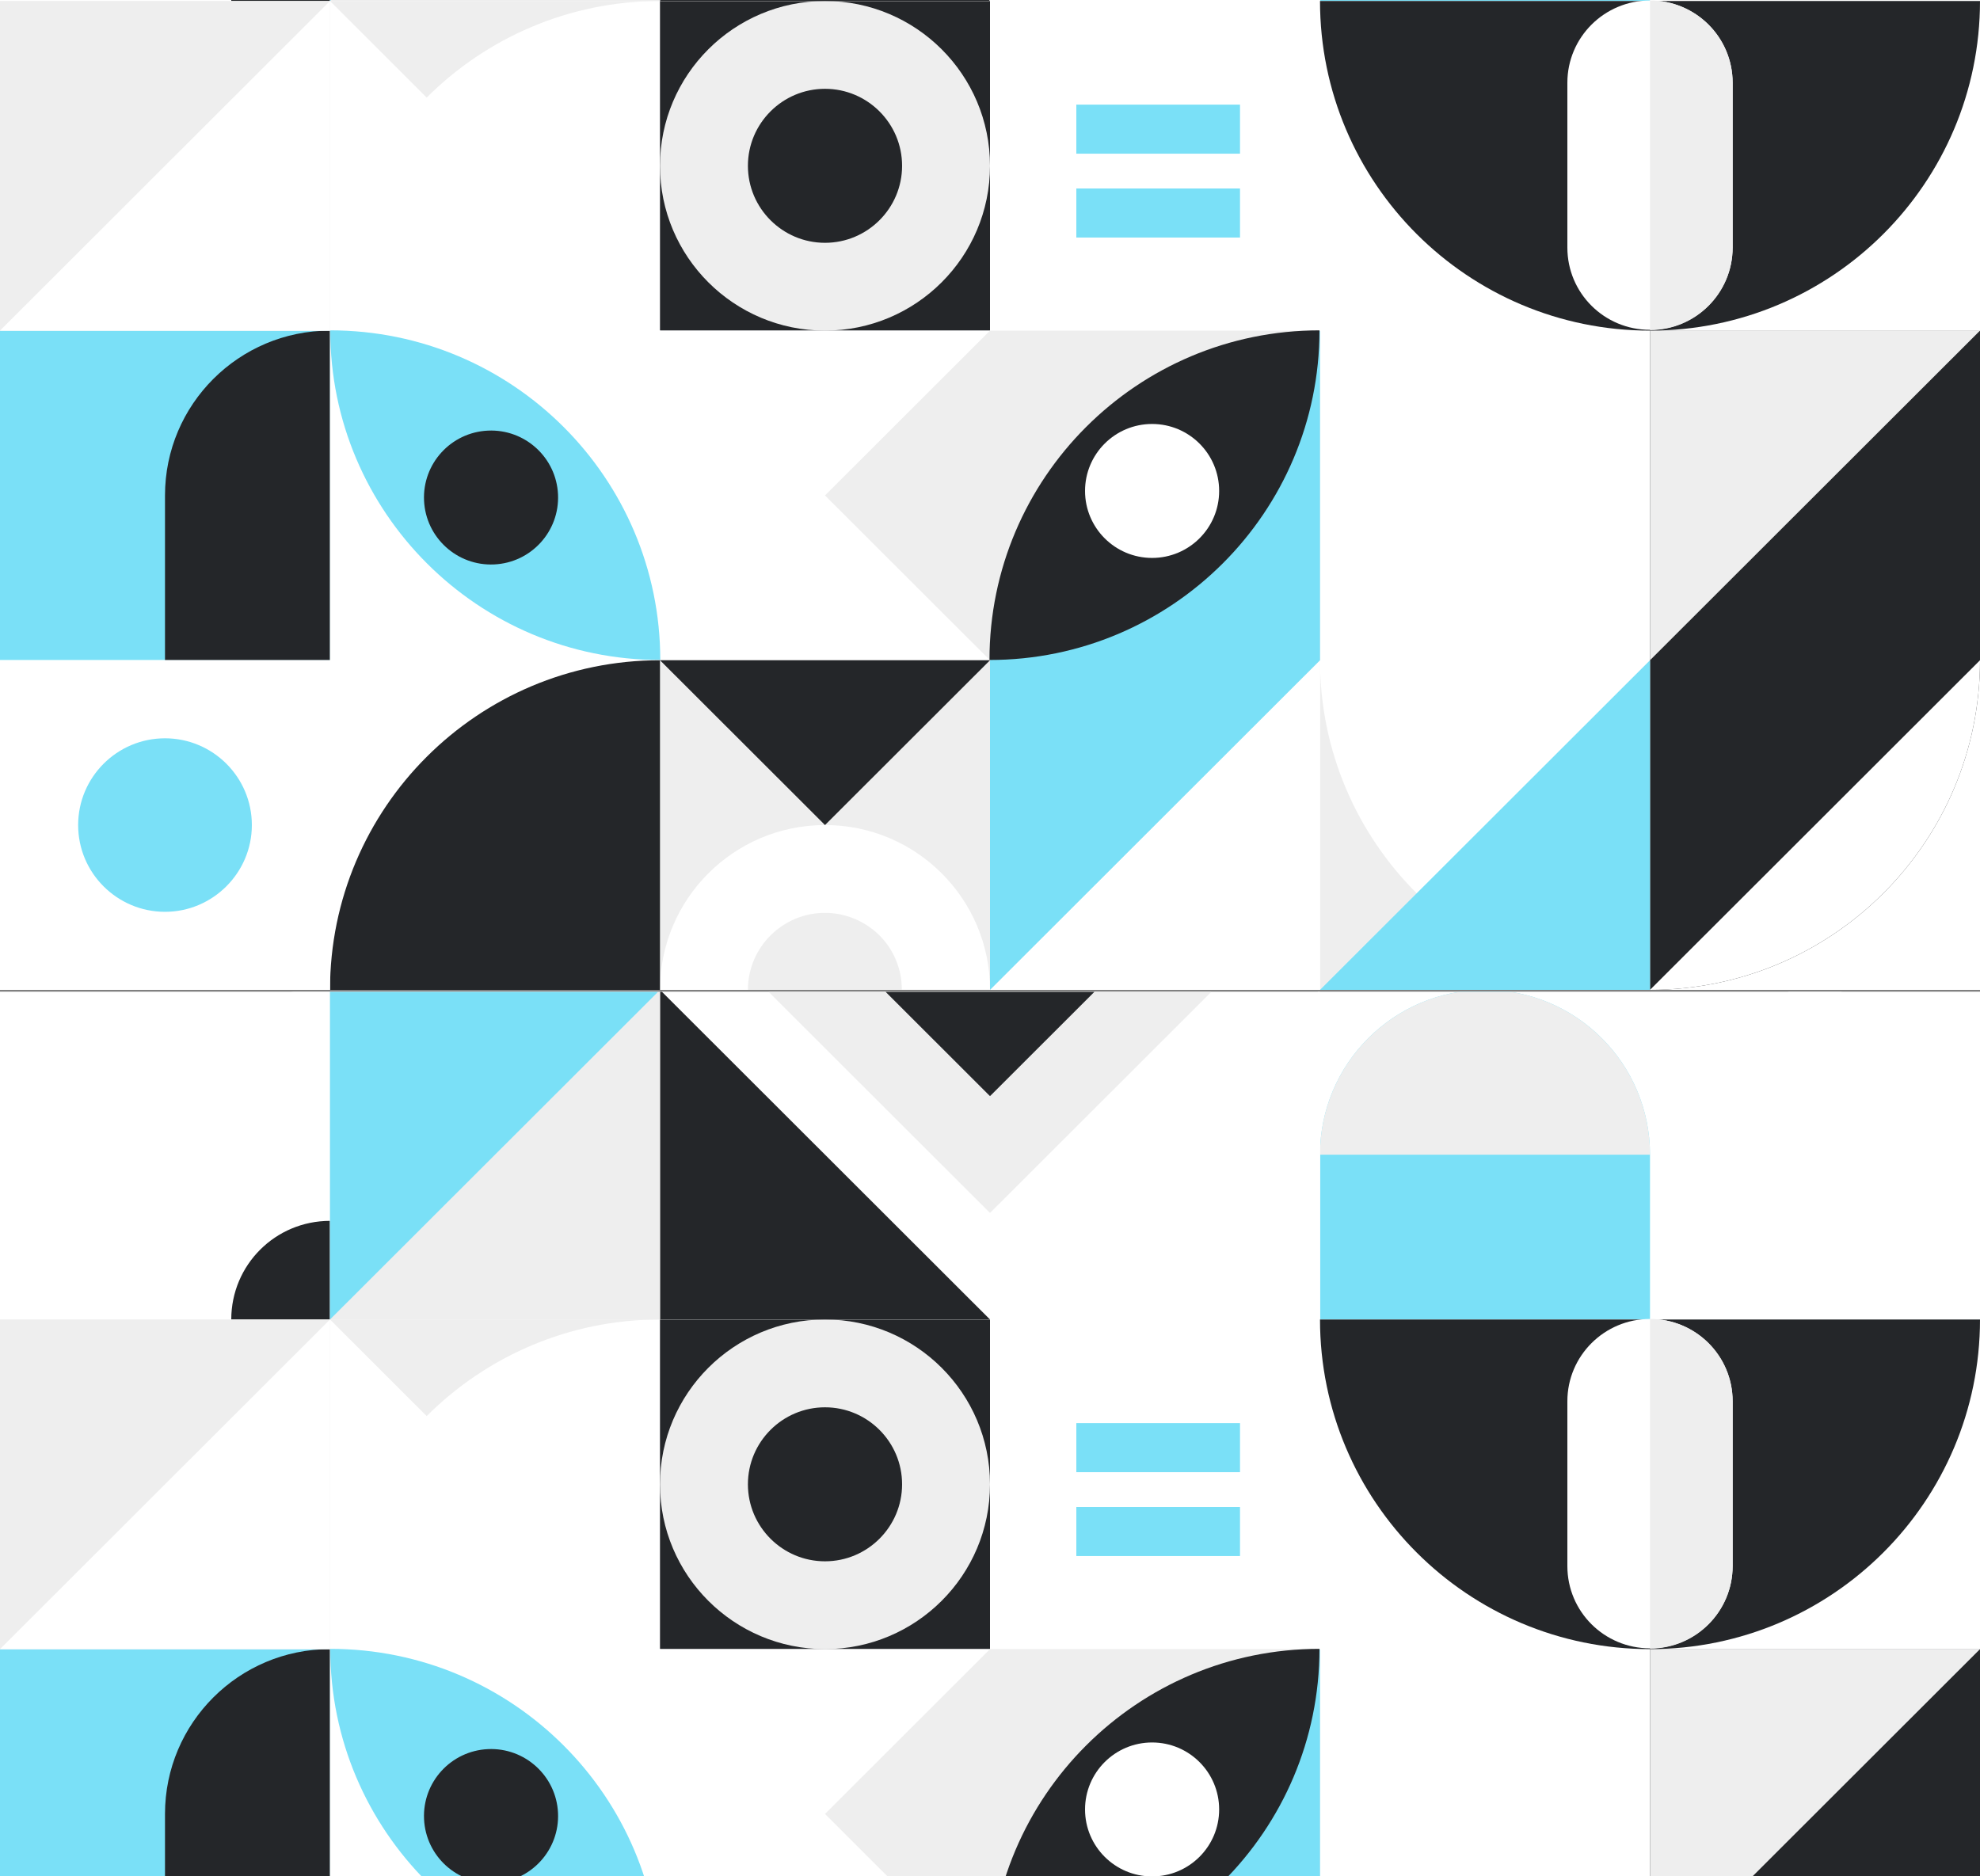 <svg width="994" height="942" viewBox="0 0 994 942" fill="none" xmlns="http://www.w3.org/2000/svg">
<rect x="0" y="0" width="994" height="942" fill="#808080" stroke="none"/>
<g clip-path="url(#clip0)">
<path d="M994 -165L6.10352e-05 -165L6.10352e-05 497L994 497L994 -165Z" fill="white"/>
<path d="M165.667 -165L6.10352e-05 -165L6.10352e-05 0.5L165.667 0.5L165.667 -165Z" fill="white"/>
<path d="M165.667 0.5L6.10352e-05 0.5C6.10352e-05 -90.856 74.219 -165 165.667 -165L165.667 0.5Z" fill="white"/>
<path d="M165.667 0.5L48.11 0.5C48.11 -64.376 100.725 -116.939 165.667 -116.939L165.667 0.5Z" fill="white"/>
<path d="M165.667 0.5L116.099 0.5C116.099 -26.907 138.232 -49.018 165.667 -49.018L165.667 0.5Z" fill="#242629"/>
<path d="M662.667 0.5L497 0.5L497 166L662.667 166L662.667 0.5Z" fill="white"/>
<path d="M622.509 52.533L540.338 52.533V77.159L622.509 77.159V52.533Z" fill="#7AE0F7"/>
<path d="M622.509 94.636L540.338 94.636V119.263L622.509 119.263V94.636Z" fill="#7AE0F7"/>
<path d="M331.333 0.5L165.667 0.5L165.667 166L331.333 166L331.333 0.5Z" fill="#EEEEEE"/>
<path d="M331.333 166L165.667 166C165.667 74.644 239.885 0.5 331.333 0.5L331.333 166Z" fill="white"/>
<path d="M497 0.5L331.333 0.5L331.333 166L497 166L497 0.5Z" fill="#242629"/>
<path d="M414.167 166C368.443 166 331.333 128.928 331.333 83.25C331.333 37.572 368.443 0.5 414.167 0.5C459.891 0.5 497 37.572 497 83.25C497 128.928 459.891 166 414.167 166Z" fill="#EEEEEE"/>
<path d="M414.167 121.911C392.829 121.911 375.467 104.566 375.467 83.25C375.467 61.933 392.829 44.589 414.167 44.589C435.505 44.589 452.867 61.933 452.867 83.25C452.867 104.566 435.505 121.911 414.167 121.911Z" fill="#242629"/>
<path d="M994 -165L828.333 -165L828.333 0.5L994 0.5L994 -165Z" fill="white"/>
<path d="M911.167 0.5C865.443 0.5 828.333 -36.572 828.333 -82.25C828.333 -127.928 865.443 -165 911.167 -165C956.891 -165 994 -127.928 994 -82.25C994 -36.572 956.891 0.5 911.167 0.5Z" fill="white"/>
<path d="M828.333 -165L662.667 -165L662.667 0.5L828.333 0.5L828.333 -165Z" fill="white"/>
<path d="M828.333 -82.25L828.333 0.5L662.667 0.5L662.667 -82.25C662.667 -127.928 699.776 -165 745.5 -165C768.428 -165 789.104 -155.732 804.08 -140.771C819.056 -125.81 828.333 -105.155 828.333 -82.25Z" fill="#7AE0F7"/>
<path d="M165.667 166L6.10352e-05 166L6.10352e-05 331.5L165.667 331.5L165.667 166Z" fill="#7AE0F7"/>
<path d="M165.667 166C119.943 166 82.833 203.072 82.833 248.75L82.833 331.5L165.667 331.5L165.667 166Z" fill="#242629"/>
<path d="M497 -165L331.333 -165L331.333 0.5L497 0.5L497 -165Z" fill="white"/>
<path d="M662.667 -165L497 -165L497 0.5L662.667 0.5L662.667 -165Z" fill="white"/>
<path d="M497 0.5L662.667 -165L662.667 0.5L497 0.5Z" fill="white"/>
<path d="M497 0.5L331.333 -165L331.333 0.5L497 0.5Z" fill="#242629"/>
<path d="M331.333 -165L165.667 -165L165.667 0.5L331.333 0.5L331.333 -165Z" fill="#EEEEEE"/>
<path d="M165.667 0.5L331.333 -165L165.667 -165L165.667 0.5Z" fill="#7AE0F7"/>
<path d="M828.333 166L662.667 166L662.667 331.5L828.333 331.5L828.333 166Z" fill="white"/>
<path d="M828.333 331.5L662.667 331.5L662.667 497L828.333 497L828.333 331.5Z" fill="white"/>
<path d="M994 166L828.333 166L828.333 331.5L994 331.5L994 166Z" fill="white"/>
<path d="M994 331.5L828.333 331.5L828.333 497L994 497L994 331.5Z" fill="white"/>
<path d="M994 331.5L828.333 331.5L828.333 497L994 497L994 331.5Z" fill="white"/>
<path d="M828.333 331.5L662.667 331.5L662.667 497L828.333 497L828.333 331.5Z" fill="#EEEEEE"/>
<path d="M828.333 166L662.667 166L662.667 331.5C662.667 422.856 736.885 497 828.333 497C919.781 497 994 422.856 994 331.5L994 166L828.333 166Z" fill="white"/>
<path d="M721.246 307.271C736.223 292.31 745.5 271.655 745.5 248.75C745.5 203.072 708.391 166 662.667 166L662.667 210.089C684.005 210.089 701.366 227.434 701.366 248.75C701.366 259.342 696.993 269.007 690.101 276.024C683.077 283.042 673.402 287.278 662.799 287.278V331.5C685.595 331.5 706.27 322.232 721.246 307.271Z" fill="white"/>
<path d="M828.333 497C919.781 497 994 422.856 994 331.5L994 166L828.333 166L828.333 497Z" fill="#242629"/>
<path d="M994 166L828.333 166L828.333 331.5L994 166Z" fill="#EEEEEE"/>
<path d="M828.333 331.5L662.667 497L828.333 497L828.333 331.5Z" fill="#7AE0F7"/>
<path d="M828.333 497C919.781 497 994 422.856 994 331.5L828.333 497Z" fill="white"/>
<path d="M828.333 0.5L662.667 0.5L662.667 166L828.333 166L828.333 0.5Z" fill="white"/>
<path d="M994 0.5L828.333 0.5L828.333 166L994 166L994 0.5Z" fill="white"/>
<path d="M828.333 0.5L662.667 0.5C662.667 91.856 736.885 166 828.333 166C919.781 166 994 91.856 994 0.5L828.333 0.5Z" fill="#242629"/>
<path d="M828.333 0.235C805.405 0.235 786.85 18.771 786.85 41.544L786.85 124.294C786.85 147.199 805.405 165.603 828.333 165.603C851.261 165.603 869.816 147.067 869.816 124.294L869.816 41.544C869.816 18.771 851.261 0.235 828.333 0.235Z" fill="white"/>
<path d="M869.816 124.294L869.816 41.544C869.816 18.639 851.262 0.235 828.333 0.235L828.333 165.735C851.262 165.735 869.816 147.199 869.816 124.294Z" fill="#EEEEEE"/>
<path d="M331.333 166L165.667 166L165.667 331.5L331.333 331.5L331.333 166Z" fill="white"/>
<path d="M497 166L331.333 166L331.333 331.5L497 331.5L497 166Z" fill="white"/>
<path d="M497 331.5L331.333 331.5L331.333 497L497 497L497 331.5Z" fill="white"/>
<path d="M662.667 166L497 166L497 331.5L662.667 331.5L662.667 166Z" fill="white"/>
<path d="M662.667 331.5L497 331.5L497 497L662.667 497L662.667 331.5Z" fill="white"/>
<path d="M497 166L331.333 331.5L331.333 497L497 497L662.667 331.5L662.667 166L497 166Z" fill="#EEEEEE"/>
<path d="M497 331.5L331.333 331.5L331.333 497L497 497L497 331.5Z" fill="#EEEEEE"/>
<path d="M331.333 331.5L165.667 166L165.667 0.5L497 331.5L331.333 331.5Z" fill="white"/>
<path d="M497 331.5L662.667 166L662.667 331.5L497 497L497 331.5Z" fill="#7AE0F7"/>
<path d="M472.746 438.479C457.77 423.518 437.095 414.25 414.167 414.25C368.443 414.25 331.333 451.322 331.333 497L375.467 497C375.467 475.683 392.829 458.339 414.167 458.339C424.769 458.339 434.444 462.708 441.469 469.593C448.493 476.61 452.734 486.275 452.734 496.867L497 496.867C497 474.095 487.723 453.44 472.746 438.479Z" fill="white"/>
<path d="M165.799 165.867C165.799 257.223 240.018 331.367 331.466 331.367C331.466 240.011 257.247 165.867 165.799 165.867Z" fill="#7AE0F7"/>
<path d="M248.072 283.394C266.644 282.531 280.998 266.791 280.135 248.239C279.271 229.686 263.516 215.346 244.944 216.209C226.373 217.071 212.018 232.811 212.882 251.363C213.746 269.916 229.501 284.257 248.072 283.394Z" fill="#242629"/>
<path d="M662.402 165.867C570.954 165.867 496.735 240.011 496.735 331.367C588.183 331.367 662.402 257.223 662.402 165.867Z" fill="#242629"/>
<path d="M578.375 280.128C596.967 280.128 612.039 265.072 612.039 246.499C612.039 227.926 596.967 212.869 578.375 212.869C559.784 212.869 544.712 227.926 544.712 246.499C544.712 265.072 559.784 280.128 578.375 280.128Z" fill="white"/>
<path d="M331.333 331.5L165.667 331.5L165.667 497L331.333 497L331.333 331.5Z" fill="white"/>
<path d="M331.333 331.5L165.667 331.5L165.667 497L331.333 331.5Z" fill="white"/>
<path d="M331.333 497L165.667 497C165.667 405.644 239.885 331.5 331.333 331.5L331.333 497Z" fill="#242629"/>
<path d="M331.333 331.5L414.167 414.25L497 331.5L331.333 331.5Z" fill="#242629"/>
<path d="M165.667 0.5L6.10352e-05 0.5L6.10352e-05 166L165.667 166L165.667 0.5Z" fill="#EEEEEE"/>
<path d="M165.667 0.5L6.10352e-05 166L165.667 166L165.667 0.5Z" fill="white"/>
<path d="M165.667 331.5L6.10352e-05 331.5L6.10352e-05 497L165.667 497L165.667 331.5Z" fill="white"/>
<path d="M165.667 331.5L6.10352e-05 497L6.10352e-05 331.5L165.667 331.5Z" fill="white"/>
<path d="M82.833 457.809C58.845 457.809 39.23 438.346 39.23 414.25C39.23 390.285 58.712 370.69 82.833 370.69C106.822 370.69 126.437 390.153 126.437 414.25C126.437 438.214 106.822 457.809 82.833 457.809Z" fill="#7AE0F7"/>
</g>
<g clip-path="url(#clip1)">
<path d="M994 497L0 497L0 1159L994 1159L994 497Z" fill="white"/>
<path d="M165.667 497L0 497L0 662.5L165.667 662.5L165.667 497Z" fill="white"/>
<path d="M165.667 662.5L0 662.5C0 571.144 74.219 497 165.667 497L165.667 662.5Z" fill="white"/>
<path d="M165.667 662.5L48.11 662.5C48.11 597.624 100.725 545.061 165.667 545.061L165.667 662.5Z" fill="white"/>
<path d="M165.667 662.5L116.099 662.5C116.099 635.093 138.232 612.982 165.667 612.982L165.667 662.5Z" fill="#242629"/>
<path d="M662.667 662.5L497 662.5L497 828L662.667 828L662.667 662.5Z" fill="white"/>
<path d="M622.509 714.533L540.338 714.533V739.159L622.509 739.159V714.533Z" fill="#7AE0F7"/>
<path d="M622.509 756.636L540.338 756.636V781.263L622.509 781.263V756.636Z" fill="#7AE0F7"/>
<path d="M331.333 662.5L165.667 662.5L165.667 828L331.333 828L331.333 662.5Z" fill="#EEEEEE"/>
<path d="M331.333 828L165.667 828C165.667 736.644 239.885 662.5 331.333 662.5L331.333 828Z" fill="white"/>
<path d="M497 662.5L331.333 662.5L331.333 828L497 828L497 662.5Z" fill="#242629"/>
<path d="M414.167 828C368.443 828 331.333 790.928 331.333 745.25C331.333 699.572 368.443 662.5 414.167 662.5C459.891 662.5 497 699.572 497 745.25C497 790.928 459.891 828 414.167 828Z" fill="#EEEEEE"/>
<path d="M414.167 783.911C392.829 783.911 375.467 766.566 375.467 745.25C375.467 723.933 392.829 706.589 414.167 706.589C435.505 706.589 452.866 723.933 452.866 745.25C452.866 766.566 435.505 783.911 414.167 783.911Z" fill="#242629"/>
<path d="M994 497L828.333 497L828.333 662.5L994 662.5L994 497Z" fill="white"/>
<path d="M911.167 662.5C865.443 662.5 828.333 625.428 828.333 579.75C828.333 534.072 865.443 497 911.167 497C956.891 497 994 534.072 994 579.75C994 625.428 956.891 662.5 911.167 662.5Z" fill="white"/>
<path d="M911.167 609.804C894.6 609.804 881.082 596.3 881.082 579.75C881.082 563.2 894.6 549.695 911.167 549.695C927.733 549.695 941.252 563.2 941.252 579.75C941.252 596.3 927.733 609.804 911.167 609.804Z" fill="white"/>
<path d="M828.333 497L662.667 497L662.667 662.5L828.333 662.5L828.333 497Z" fill="white"/>
<path d="M828.333 579.75L828.333 662.5L662.667 662.5L662.667 579.75C662.667 534.072 699.776 497 745.5 497C768.428 497 789.103 506.268 804.08 521.229C819.056 536.19 828.333 556.845 828.333 579.75Z" fill="#7AE0F7"/>
<path d="M828.333 579.75L662.667 579.75C662.667 534.072 699.776 497 745.5 497C768.428 497 789.103 506.268 804.08 521.229C819.056 536.19 828.333 556.845 828.333 579.75Z" fill="#EEEEEE"/>
<path d="M165.667 828L0 828L0 993.5L165.667 993.5L165.667 828Z" fill="#7AE0F7"/>
<path d="M165.667 828C119.943 828 82.833 865.072 82.833 910.75L82.833 993.5L165.667 993.5L165.667 828Z" fill="#242629"/>
<path d="M497 497L331.333 497L331.333 662.5L497 662.5L497 497Z" fill="white"/>
<path d="M662.667 497L497 497L497 662.5L662.667 662.5L662.667 497Z" fill="white"/>
<path d="M497 662.5L662.667 497L662.667 662.5L497 662.5Z" fill="white"/>
<path d="M497 662.5L331.333 497L331.333 662.5L497 662.5Z" fill="#242629"/>
<path d="M384.877 497L497 609.01L609.123 497L384.877 497Z" fill="#EEEEEE"/>
<path d="M550.411 497L443.589 497L497 550.357L550.411 497Z" fill="#242629"/>
<path d="M331.333 497L165.667 497L165.667 662.5L331.333 662.5L331.333 497Z" fill="#EEEEEE"/>
<path d="M165.667 662.5L331.333 497L165.667 497L165.667 662.5Z" fill="#7AE0F7"/>
<path d="M828.333 828L662.667 828L662.667 993.5L828.333 993.5L828.333 828Z" fill="white"/>
<path d="M994 828L828.333 828L828.333 993.5L994 993.5L994 828Z" fill="white"/>
<path d="M828.333 828L662.667 828L662.667 993.5C662.667 1084.86 736.885 1159 828.333 1159C919.781 1159 994 1084.86 994 993.5L994 828L828.333 828Z" fill="white"/>
<path d="M721.246 969.271C736.223 954.31 745.5 933.655 745.5 910.75C745.5 865.072 708.391 828 662.667 828L662.667 872.089C684.005 872.089 701.366 889.434 701.366 910.75C701.366 921.342 696.993 931.007 690.101 938.024C683.077 945.042 673.402 949.278 662.799 949.278V993.5C685.595 993.5 706.27 984.232 721.246 969.271Z" fill="white"/>
<path d="M828.333 1159C919.781 1159 994 1084.86 994 993.5L994 828L828.333 828L828.333 1159Z" fill="#242629"/>
<path d="M994 828L828.333 828L828.333 993.5L994 828Z" fill="#EEEEEE"/>
<path d="M828.333 662.5L662.667 662.5L662.667 828L828.333 828L828.333 662.5Z" fill="white"/>
<path d="M994 662.5L828.333 662.5L828.333 828L994 828L994 662.5Z" fill="white"/>
<path d="M828.333 662.5L662.667 662.5C662.667 753.856 736.885 828 828.333 828C919.781 828 994 753.856 994 662.5L828.333 662.5Z" fill="#242629"/>
<path d="M828.333 662.235C805.405 662.235 786.85 680.771 786.85 703.544L786.85 786.294C786.85 809.199 805.405 827.603 828.333 827.603C851.261 827.603 869.816 809.067 869.816 786.294L869.816 703.544C869.816 680.771 851.261 662.235 828.333 662.235Z" fill="white"/>
<path d="M869.816 786.294L869.816 703.544C869.816 680.639 851.262 662.235 828.333 662.235L828.333 827.735C851.262 827.735 869.816 809.199 869.816 786.294Z" fill="#EEEEEE"/>
<path d="M331.333 828L165.667 828L165.667 993.5L331.333 993.5L331.333 828Z" fill="white"/>
<path d="M497 828L331.333 828L331.333 993.5L497 993.5L497 828Z" fill="white"/>
<path d="M662.667 828L497 828L497 993.5L662.667 993.5L662.667 828Z" fill="white"/>
<path d="M497 828L331.333 993.5L331.333 1159L497 1159L662.667 993.5L662.667 828L497 828Z" fill="#EEEEEE"/>
<path d="M331.333 993.5L165.667 828L165.667 662.5L497 993.5L331.333 993.5Z" fill="white"/>
<path d="M497 993.5L662.667 828L662.667 993.5L497 1159L497 993.5Z" fill="#7AE0F7"/>
<path d="M165.799 827.867C165.799 919.223 240.018 993.367 331.466 993.367C331.466 902.011 257.247 827.867 165.799 827.867Z" fill="#7AE0F7"/>
<path d="M248.072 945.394C266.644 944.531 280.998 928.792 280.135 910.239C279.271 891.686 263.516 877.346 244.944 878.209C226.373 879.072 212.018 894.811 212.882 913.364C213.746 931.916 229.501 946.257 248.072 945.394Z" fill="#242629"/>
<path d="M662.401 827.867C570.953 827.867 496.735 902.011 496.735 993.367C588.183 993.367 662.401 919.223 662.401 827.867Z" fill="#242629"/>
<path d="M578.375 942.128C596.967 942.128 612.039 927.072 612.039 908.499C612.039 889.926 596.967 874.869 578.375 874.869C559.783 874.869 544.712 889.926 544.712 908.499C544.712 927.072 559.783 942.128 578.375 942.128Z" fill="white"/>
<path d="M165.667 662.5L0 662.5L0 828L165.667 828L165.667 662.5Z" fill="#EEEEEE"/>
<path d="M165.667 662.5L0 828L165.667 828L165.667 662.5Z" fill="white"/>
</g>
<defs>
<clipPath id="clip0">
<rect width="994" height="498" fill="white"/>
</clipPath>
<clipPath id="clip1">
<rect width="994" height="444" fill="white" transform="translate(0 498)"/>
</clipPath>
</defs>
</svg>
